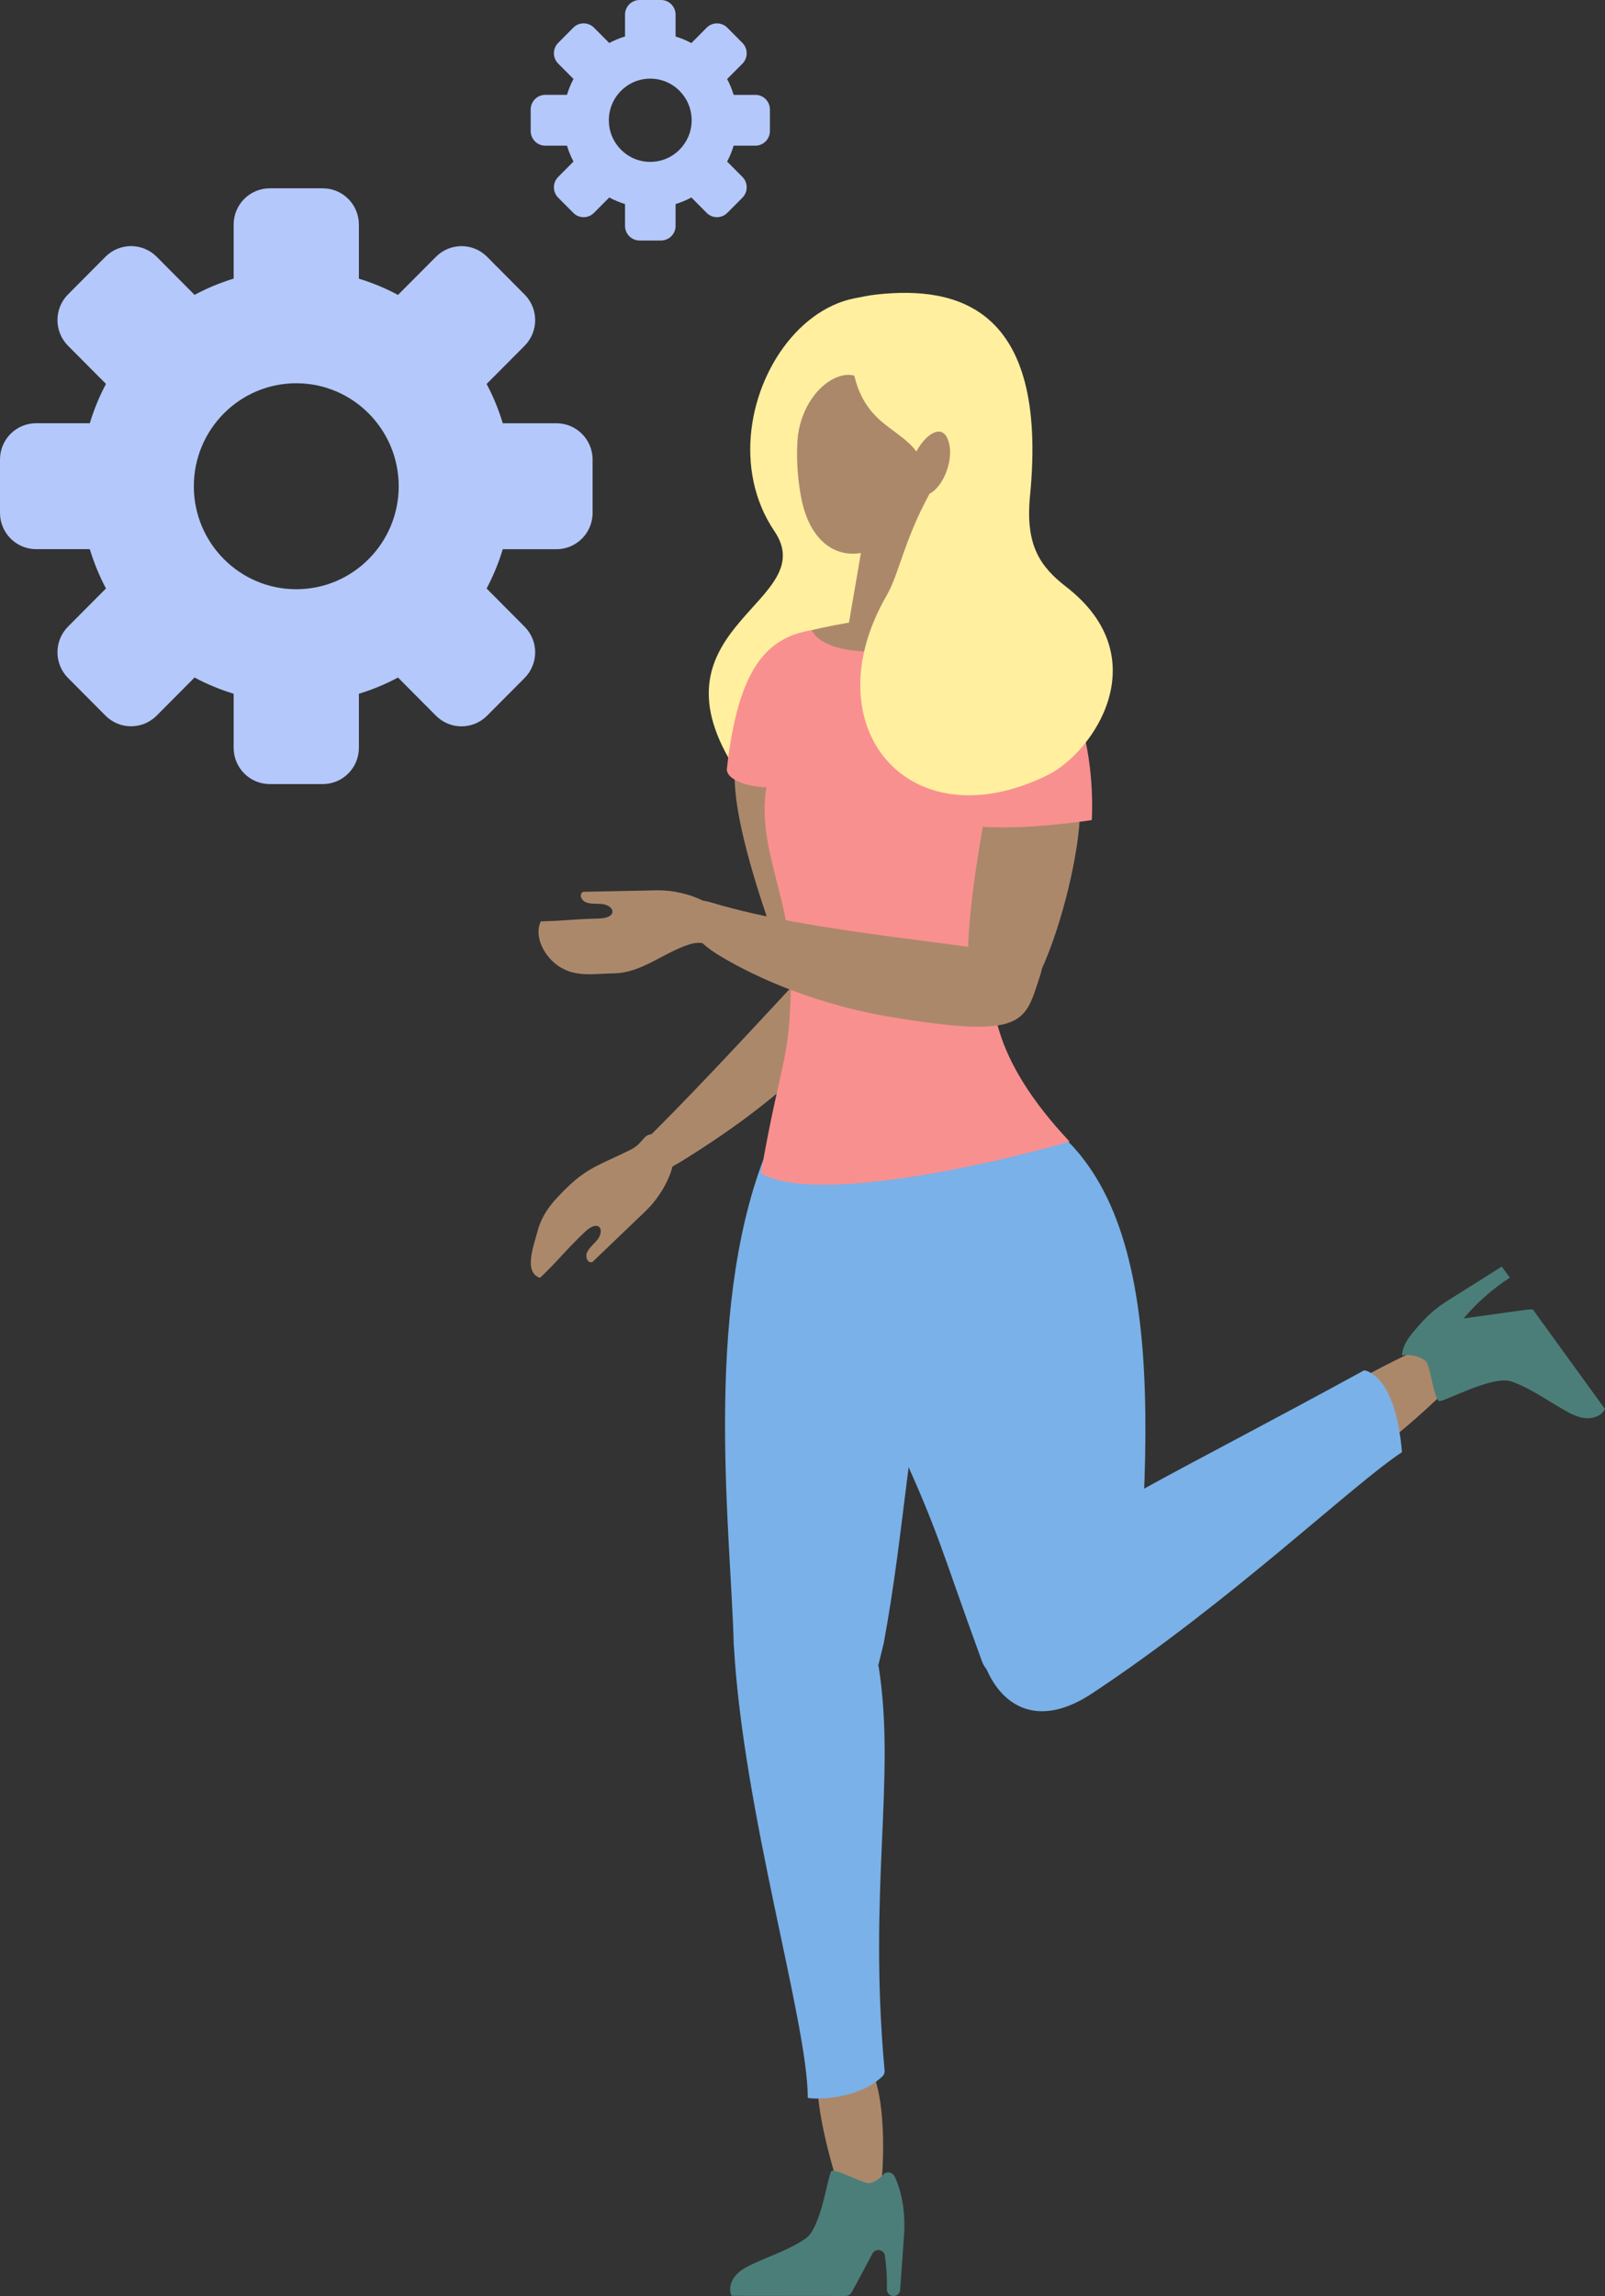 <svg width="100" height="143" viewBox="0 0 100 143" fill="none" xmlns="http://www.w3.org/2000/svg">
<rect x="0" y="0" width="100" height="143" fill="#333333" stroke="none"/>
<g clip-path="url(#clip0_2076_29340)">
<path d="M54.507 56.014C53.188 57.104 45.227 66.117 39.967 71.259C37.501 73.667 39.522 74.147 42.483 72.313C45.444 70.483 49.613 67.612 52.732 63.786C58.97 56.138 57.96 55.686 56.019 53.394C54.079 51.102 54.511 56.011 54.511 56.011L54.507 56.014Z" fill="#AC886B"/>
<path d="M48.251 33.084C51.177 37.411 40.693 38.914 45.388 47.204C48.577 52.836 54.177 41.964 54.177 41.964L55.177 37.99L55.391 35.052L54.742 31.452L54.008 22.636C56.587 22.868 60.285 21.75 60.285 21.75C52.222 12.324 43.082 25.443 48.251 33.084Z" fill="#FFEF9F"/>
<path d="M84.691 91.222C83.347 92.262 80.341 89.247 81.976 87.713C83.607 86.179 90.119 83.041 91.263 82.956C92.407 82.871 93.856 84.13 84.691 91.222Z" fill="#AC886B"/>
<path d="M52.742 127.371C55.072 127.924 55.149 132.759 54.956 135.548C54.816 137.565 53.809 138.045 53.261 138.158C53.062 138.2 52.868 138.08 52.798 137.886C52.153 136.046 48.953 126.468 52.742 127.367V127.371Z" fill="#AC886B"/>
<path d="M61.184 68.004C72.103 71.079 72.085 84.589 70.777 100.93C70.559 102.873 62.296 106.52 61.181 103.469C58.51 96.173 58.574 95.552 55.553 89.064C53.065 83.721 51.205 79.264 49.886 75.9C48.083 71.29 51.086 68.529 51.086 68.529L61.184 68.007V68.004Z" fill="#7AB1E8"/>
<path d="M61.78 98.796C68.278 93.902 72.432 92.213 84.993 85.347C84.993 85.347 86.937 85.495 87.351 90.446C84.309 92.431 76.727 99.727 68.05 105.465C61.591 109.739 59.552 100.472 61.78 98.796Z" fill="#7AB1E8"/>
<path d="M63.573 68.275C63.573 68.275 50.767 72.895 47.591 72.14C43.823 81.993 45.539 95.538 45.718 102.46C47.781 111.107 54.963 106.039 54.212 106.075C54.111 106.078 55.044 102.45 55.061 102.347C56.398 95.097 56.598 88.799 58.016 83.573C59.819 76.918 66.486 79.316 63.573 68.272V68.275Z" fill="#7AB1E8"/>
<path d="M45.722 102.46C46.297 112.863 50.332 125.949 50.328 130.647C50.328 130.745 53.353 130.897 54.998 129.303C55.086 129.218 55.125 129.088 55.114 128.964C54.076 117.504 55.844 110.758 54.742 103.782C54.725 103.68 50.153 100.94 45.725 102.456L45.722 102.46Z" fill="#7AB1E8"/>
<path fill-rule="evenodd" clip-rule="evenodd" d="M90.113 81.061C89.478 81.464 88.91 81.964 88.418 82.536C87.92 83.114 87.408 83.653 87.345 84.419C87.776 84.313 88.601 84.489 88.878 84.838C89.096 85.117 89.355 87.06 89.646 87.257C89.857 87.398 92.983 85.618 94.18 86.044C95.376 86.471 96.418 87.236 97.527 87.861C97.913 88.079 98.323 88.28 98.762 88.326C99.236 88.372 99.762 88.199 99.993 87.769V87.751L95.502 81.552C95.187 81.559 94.867 81.601 94.555 81.647C93.432 81.802 92.313 81.961 91.19 82.116C92.018 81.132 92.994 80.275 94.071 79.577L93.569 78.886L90.106 81.065L90.113 81.061Z" fill="#4B7E79"/>
<path fill-rule="evenodd" clip-rule="evenodd" d="M56.324 139.262C56.405 138.098 56.289 136.917 55.864 135.834C55.822 135.725 55.773 135.616 55.714 135.513C55.573 135.263 55.226 135.224 55.033 135.436C54.777 135.718 54.412 135.965 54.124 135.975C53.787 135.99 52.142 135.09 51.822 135.207C51.594 135.291 51.201 138.733 50.194 139.421C49.187 140.112 48.008 140.489 46.903 141.004C46.517 141.184 46.131 141.385 45.847 141.706C45.542 142.048 45.38 142.556 45.581 142.982L45.594 142.99L52.685 142.997C52.826 142.997 52.963 142.926 53.036 142.806C53.156 142.612 53.268 142.408 53.373 142.207C53.703 141.59 54.029 140.972 54.359 140.359C54.545 140.006 55.078 140.094 55.135 140.489C55.233 141.177 55.275 141.875 55.257 142.57C55.25 142.806 55.436 143.004 55.671 143.004C55.889 143.004 56.071 142.834 56.085 142.616C56.163 141.501 56.243 140.383 56.321 139.269L56.324 139.262Z" fill="#4B7E79"/>
<path d="M45.802 47.829C45.363 52.353 50.549 64.368 50.581 64.279C50.612 64.191 50.728 55.523 50.728 55.523L49.907 48.7L45.805 47.825L45.802 47.829Z" fill="#AC886B"/>
<path d="M56.156 41.573C56.644 41.478 60.91 39.112 60.91 39.112C57.998 38.128 54.433 38.333 50.577 39.246C50.139 39.348 48.476 40.519 47.967 40.678L56.16 41.573H56.156Z" fill="#AC886B"/>
<path d="M47.756 49.027C46.781 49.034 45.269 48.625 45.286 47.899C45.988 41.629 47.756 39.714 50.581 39.245C50.581 39.245 50.974 40.589 54.454 40.589C58.974 40.589 59.689 38.279 61.71 39.51C63.731 40.74 62.5 43.311 63.738 49.63C64.977 55.95 56.97 60.806 66.636 71.096C63.693 71.988 51.188 75.176 47.406 73.092C48.735 65.457 49.279 66.247 49.283 60.273C49.283 56.098 47.125 52.695 47.756 49.031V49.027Z" fill="#F99090"/>
<path d="M61.752 48.644C61.752 49.109 58.91 61.61 61.188 63.345C64.577 65.93 68.156 51.183 67.096 49.293C66.037 47.406 61.752 48.644 61.752 48.644Z" fill="#AC886B"/>
<path d="M59.777 39.111C68.924 38.748 68.022 51.077 68.022 51.077C68.022 51.077 63.861 51.736 60.914 51.468C57.966 51.203 58.581 44.052 58.581 44.052L59.777 39.111Z" fill="#F99090"/>
<path d="M62.412 59.378C61.026 58.806 50.542 58.101 44.409 56.236C41.536 55.361 42.164 57.911 44.806 59.505C47.444 61.102 51.237 62.629 55.465 63.334C63.924 64.745 63.847 63.648 64.791 60.802C65.731 57.956 62.416 59.374 62.416 59.374L62.412 59.378Z" fill="#AC886B"/>
<path d="M57.001 32.097C54.272 35.645 50.7 35.229 49.907 30.941C49.226 27.256 49.756 22.075 54.036 22.671C58.44 23.281 57.622 26.409 58.11 26.152C58.598 25.894 59.952 28.846 57.001 32.097Z" fill="#AC886B"/>
<path d="M58.332 30.13L58.718 38.357L52.83 39.151L53.911 32.863L58.332 30.13Z" fill="#AC886B"/>
<path d="M54.664 18.337C59.531 17.819 65.338 19.025 64.176 30.877C63.875 33.956 64.794 35.282 66.432 36.551C72.137 40.97 68.155 46.862 65.243 48.291C56.598 52.519 50.531 45.247 55.243 37.087C56.019 35.747 56.31 33.702 57.896 30.789C57.766 26.331 54.236 27.608 53.226 23.394C51.935 23.059 50.061 24.6 49.71 27.136C48.398 21.863 50.338 18.799 54.664 18.337Z" fill="#FFEF9F"/>
<path d="M56.763 29.403C56.664 28.113 58.394 26.007 59.012 27.27C59.629 28.536 58.594 30.98 57.359 30.874C56.124 30.768 56.763 29.403 56.763 29.403Z" fill="#AC886B"/>
<path d="M41.027 55.449C39.462 55.481 37.894 55.513 36.329 55.544C36.045 55.71 36.227 56.102 36.539 56.211C36.852 56.32 37.213 56.267 37.546 56.31C37.88 56.352 38.237 56.585 38.146 56.86C38.055 57.135 37.623 57.198 37.28 57.209C35.701 57.248 35.276 57.346 33.697 57.385C33.224 58.348 33.964 59.706 34.974 60.28C35.985 60.855 37.01 60.644 38.255 60.623C39.985 60.591 41.315 59.346 42.943 58.821C43.883 58.517 44.248 59.089 44.711 58.344C45.893 56.447 42.687 55.421 41.027 55.453V55.449Z" fill="#AC886B"/>
<path d="M40.311 75.345C39.178 76.431 38.041 77.517 36.908 78.604C36.592 78.688 36.444 78.279 36.588 77.98C36.732 77.683 37.027 77.465 37.234 77.197C37.441 76.929 37.532 76.513 37.276 76.382C37.02 76.251 36.666 76.513 36.416 76.749C35.269 77.838 34.792 78.498 33.645 79.588C32.634 79.238 33.206 77.722 33.518 76.597C33.834 75.472 34.546 74.718 35.444 73.854C36.697 72.651 37.785 72.376 39.311 71.597C40.192 71.149 40.051 70.482 40.901 70.683C43.069 71.195 41.511 74.192 40.307 75.345H40.311Z" fill="#AC886B"/>
<path d="M34.672 26.363H31.325C31.066 25.506 30.732 24.692 30.318 23.916L32.683 21.539C33.564 20.654 33.564 19.226 32.683 18.341L30.346 15.992C29.469 15.11 28.045 15.11 27.164 15.992L24.796 18.369C24.024 17.953 23.213 17.618 22.361 17.357V13.989C22.361 12.741 21.354 11.729 20.112 11.729H16.806C15.564 11.729 14.557 12.741 14.557 13.989V17.353C13.705 17.614 12.894 17.949 12.122 18.365L9.758 15.988C8.877 15.107 7.456 15.107 6.575 15.988L4.238 18.337C3.361 19.219 3.361 20.65 4.238 21.535L6.603 23.912C6.189 24.688 5.856 25.503 5.596 26.36H2.249C1.007 26.36 0 27.372 0 28.62V31.942C0 33.19 1.007 34.202 2.249 34.202H5.596C5.856 35.059 6.189 35.874 6.603 36.65L4.238 39.027C3.361 39.912 3.361 41.34 4.238 42.225L6.575 44.574C7.452 45.455 8.877 45.455 9.758 44.574L12.122 42.197C12.894 42.613 13.705 42.948 14.557 43.209V46.573C14.557 47.822 15.564 48.834 16.806 48.834H20.112C21.354 48.834 22.361 47.822 22.361 46.573V43.209C23.213 42.948 24.024 42.613 24.796 42.197L27.164 44.577C28.041 45.459 29.466 45.459 30.346 44.577L32.683 42.229C33.564 41.343 33.564 39.915 32.683 39.03L30.318 36.653C30.732 35.877 31.066 35.063 31.325 34.206H34.672C35.914 34.206 36.922 33.194 36.922 31.945V28.624C36.922 27.375 35.914 26.363 34.672 26.363ZM18.459 36.699C14.933 36.699 12.077 33.825 12.077 30.285C12.077 26.744 14.936 23.87 18.459 23.87C21.982 23.87 24.841 26.744 24.841 30.285C24.841 33.825 21.982 36.699 18.459 36.699Z" fill="#B4C8FB"/>
<path d="M47.061 5.91H45.711C45.605 5.565 45.472 5.233 45.304 4.923L46.258 3.964C46.612 3.608 46.612 3.029 46.258 2.673L45.314 1.724C44.96 1.368 44.384 1.368 44.03 1.724L43.076 2.684C42.763 2.514 42.437 2.38 42.093 2.275V0.913C42.093 0.409 41.686 0 41.184 0H39.851C39.349 0 38.942 0.409 38.942 0.913V2.271C38.599 2.377 38.269 2.511 37.96 2.68L37.006 1.721C36.651 1.365 36.076 1.365 35.721 1.721L34.778 2.67C34.423 3.026 34.423 3.604 34.778 3.96L35.732 4.919C35.564 5.233 35.43 5.561 35.325 5.907H33.974C33.472 5.907 33.065 6.316 33.065 6.82V8.16C33.065 8.664 33.472 9.073 33.974 9.073H35.325C35.43 9.419 35.564 9.747 35.732 10.061L34.778 11.02C34.423 11.376 34.423 11.955 34.778 12.311L35.721 13.259C36.076 13.616 36.651 13.616 37.006 13.259L37.96 12.3C38.272 12.469 38.599 12.603 38.942 12.709V14.067C38.942 14.571 39.349 14.98 39.851 14.98H41.184C41.686 14.98 42.093 14.571 42.093 14.067V12.709C42.437 12.603 42.767 12.469 43.076 12.3L44.03 13.259C44.384 13.616 44.96 13.616 45.314 13.259L46.258 12.311C46.612 11.955 46.612 11.376 46.258 11.02L45.304 10.061C45.472 9.747 45.605 9.419 45.711 9.073H47.061C47.563 9.073 47.97 8.664 47.97 8.16V6.82C47.97 6.316 47.563 5.907 47.061 5.907M40.514 10.082C39.09 10.082 37.935 8.922 37.935 7.49C37.935 6.058 39.09 4.898 40.514 4.898C41.939 4.898 43.093 6.058 43.093 7.49C43.093 8.922 41.939 10.082 40.514 10.082Z" fill="#B4C8FB"/>
</g>
<defs>
<clipPath id="clip0_2076_29340">
<rect width="100" height="143" fill="white"/>
</clipPath>
</defs>
</svg>
